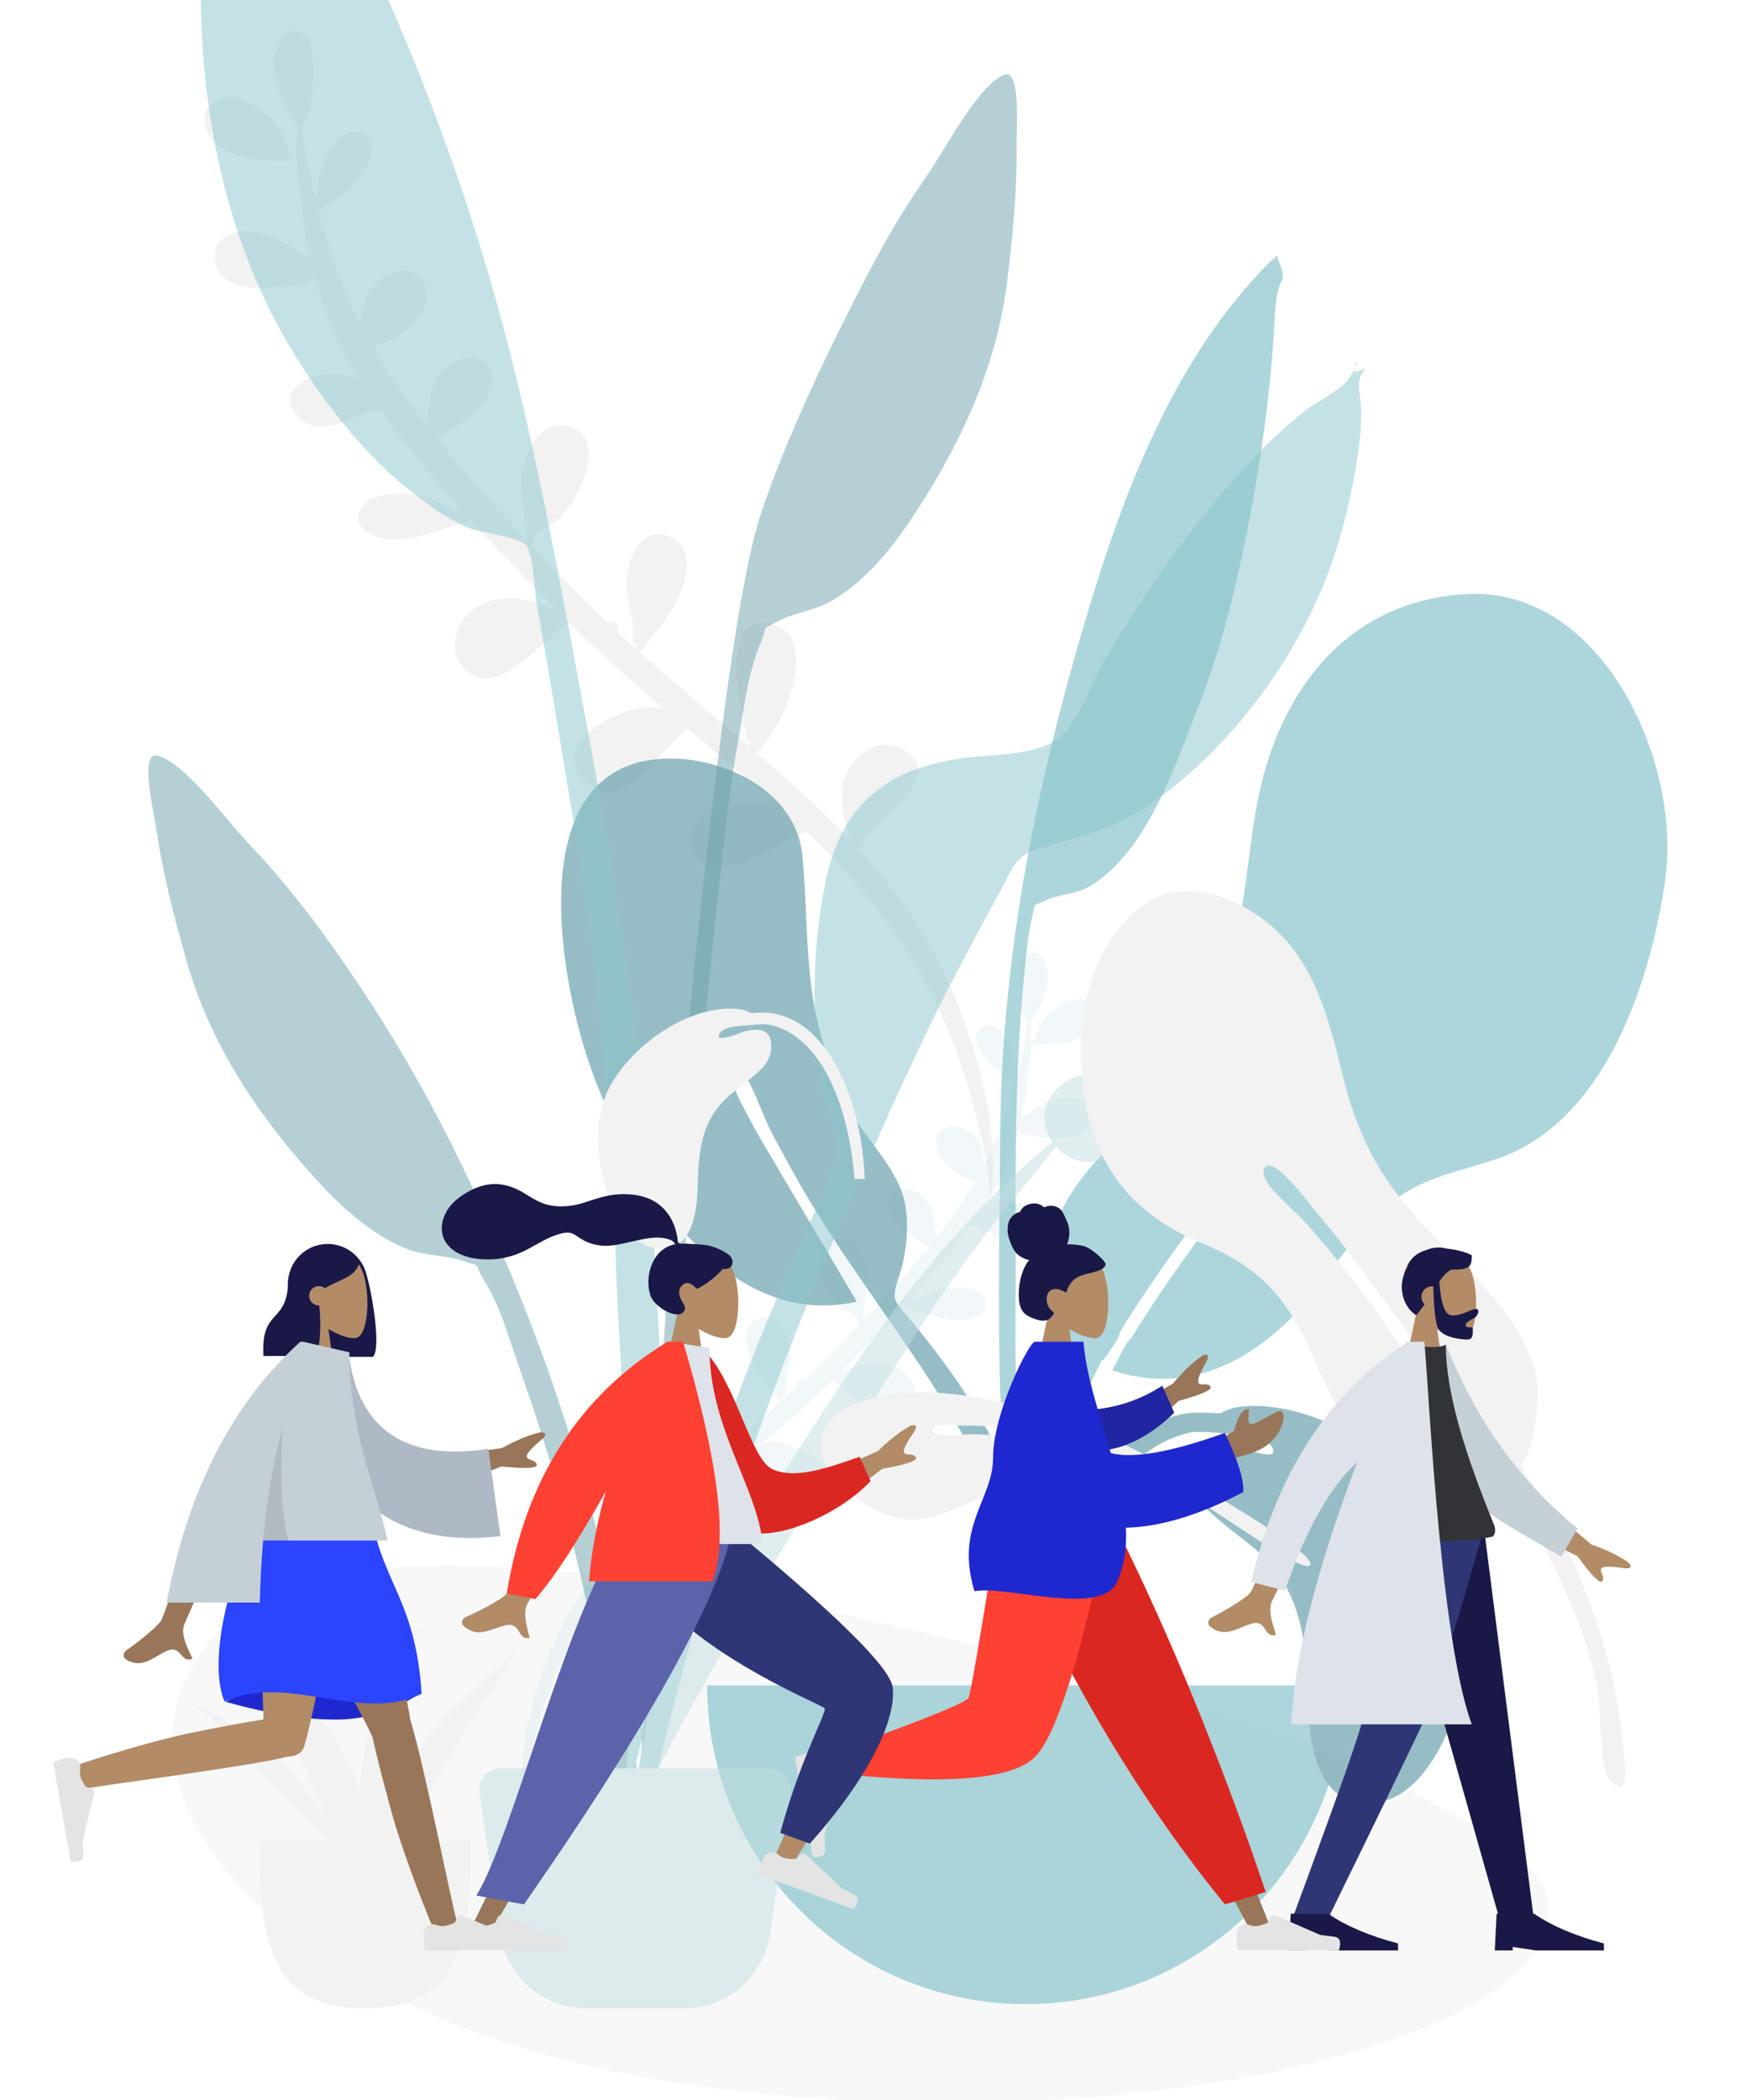 <?xml version="1.0" encoding="UTF-8"?>
<svg width="400px" height="481px" viewBox="0 0 400 481" version="1.1" xmlns="http://www.w3.org/2000/svg" xmlns:xlink="http://www.w3.org/1999/xlink">
    <!-- Generator: Sketch 59 (86127) - https://sketch.com -->
    <title>Onboarding #2 Artboard</title>
    <desc>Created with Sketch.</desc>
    <g id="Onboarding-#2-Artboard" stroke="none" stroke-width="1" fill="none" fill-rule="evenodd">
        <g id="Group" transform="translate(12, 190)">
            <g id="Scene/Plants">
                <g id="Background-Shape-2" opacity="0.505" stroke-width="1" transform="translate(27.5, 168.5)" fill="#F2F2F2">
                    <path d="M315.08,76.898 C319.675,111.268 208.242,133.686 112.33,118.041 C16.417,102.396 -27.583,41.299 18.185,8.745 C63.953,-23.81 310.485,42.528 315.08,76.898 Z" id="Background-Shape"></path>
                </g>
                <path d="M28.828,80.868 C29.041,82.923 29.367,84.929 29.828,86.868 C29.168,85.152 28.874,83.097 28.828,80.868 Z M199.096,-177.486 C204.088,-182.542 207.012,-174.707 206.548,-170.671 C206.001,-165.912 203.61,-161.682 200.831,-157.962 C200.533,-157.569 200.613,-157.584 200.572,-158.157 C200.517,-157.878 200.412,-157.675 200.265,-157.532 C200.266,-155.012 200.391,-152.426 200.15,-150.208 C199.459,-143.858 198.381,-137.491 196.975,-131.261 C196.633,-129.746 196.253,-128.245 195.838,-126.759 C198.498,-128.795 202.031,-130.542 203.406,-131.074 C206.974,-132.454 212.435,-133.86 215.759,-131.031 C218.516,-128.684 218.45,-124.8 215.966,-122.299 C213.008,-119.321 207.912,-119.702 204.119,-120.206 C202.403,-120.434 193.243,-121.653 195.502,-123.044 C195.331,-122.99 194.973,-122.854 194.587,-122.665 C194.346,-121.938 194.096,-121.215 193.837,-120.495 C193.889,-120.461 193.934,-120.424 193.99,-120.39 C193.929,-120.42 193.886,-120.452 193.833,-120.483 C191.237,-113.29 187.724,-106.496 183.259,-100.201 C184.834,-100.727 186.456,-101.103 188.087,-101.223 C192.918,-101.579 202.819,-97.32 197.115,-91.211 C191.647,-85.355 183.978,-92.347 178.183,-93.56 C172.103,-85.949 165.458,-78.697 158.527,-71.714 C158.921,-71.568 159.26,-71.288 159.44,-70.869 C162.137,-72.064 164.974,-73.827 167.431,-74.216 C170.978,-74.776 178.195,-74.85 180.681,-71.571 C183.74,-67.539 180.08,-64.587 176.189,-64.048 C170.546,-63.267 163.377,-66.379 158.098,-68.505 C157.477,-68.429 156.816,-68.644 156.44,-69.157 C156.324,-69.202 156.207,-69.246 156.093,-69.29 C149.081,-62.347 141.827,-55.659 134.624,-49.122 C134.697,-49.122 134.77,-49.123 134.846,-49.123 C136.692,-50.2 138.657,-51.06 140.759,-51.455 C145.62,-52.373 151.268,-52.083 154.982,-48.405 C158.681,-44.744 159.739,-38.623 155.521,-34.95 C147.078,-27.598 136.168,-45.942 132.154,-46.894 C124.837,-40.326 117.146,-34.233 109.345,-28.278 C110.207,-28.491 111.087,-28.636 111.99,-28.674 C119.35,-28.991 136.067,-19.113 126.617,-10.751 C118.382,-3.465 110.095,-18.754 104.055,-24.266 C96.708,-18.719 89.325,-13.215 82.128,-7.471 C85.931,-8.27 89.563,-8.227 93.52,-6.802 C97.614,-5.325 104.163,-1.831 101.239,3.648 C98.264,9.22 90.339,6.198 86.236,4.164 C83.997,3.055 79.581,-0.524 75.623,-2.141 C64.107,7.644 54.004,18.556 46.104,31.621 C41.172,39.779 37.293,48.567 34.411,57.657 C32.571,63.459 29.035,73.18 29.238,80.868 C27.162,65.392 33.333,47.259 39.66,33.855 C45.478,21.53 53.775,10.877 63.337,1.397 C61.426,-5.545 42.847,-16.388 54.594,-22.129 C60.832,-25.163 66.749,-19.276 67.766,-13.316 C68.464,-9.22 66.811,-4.207 65.133,-0.355 C68.136,-3.24 71.246,-6.022 74.442,-8.701 C78.857,-12.404 83.368,-15.988 87.918,-19.522 C81.099,-26.636 75.321,-46.253 85.102,-48.899 C99.545,-52.794 91.331,-26.878 90.082,-22.006 C89.8,-22.004 89.585,-22.101 89.433,-22.291 C89.49,-21.836 89.557,-21.349 89.644,-20.857 C98.349,-27.583 107.171,-34.162 115.73,-41.067 C115.022,-41.65 113.96,-43.792 113.098,-44.947 C111.152,-47.552 109.302,-50.263 108.002,-53.259 C105.95,-57.994 104.124,-65.47 110.347,-67.865 C117.115,-70.476 119.821,-61.987 119.607,-57.018 C119.459,-53.582 118.352,-50.369 117.689,-47.028 C117.482,-45.986 117.82,-41.223 116.496,-43.334 C116.524,-42.579 116.506,-42.035 116.452,-41.652 C117.989,-42.898 119.516,-44.159 121.033,-45.431 C120.975,-45.604 120.935,-45.792 120.935,-46.008 C120.935,-47.493 122.455,-47.985 123.477,-47.496 C125.482,-49.211 127.469,-50.949 129.424,-52.726 C133.568,-56.49 137.776,-60.364 141.96,-64.327 C141.138,-65.111 141.534,-66.117 140.771,-66.944 C140.008,-67.769 138.449,-68.285 137.542,-69.061 C135.262,-71.016 133.432,-73.786 132.144,-76.485 C130.019,-80.944 127.456,-90.199 134.436,-91.905 C141.631,-93.668 144.768,-84.724 144.937,-79.226 C144.97,-78.16 143.675,-68.646 142.885,-65.208 C150.629,-72.575 158.268,-80.238 165.235,-88.077 C163.254,-88.199 157.846,-92.556 156.767,-93.723 C154.137,-96.572 150.042,-102.777 155.069,-105.683 C159.538,-108.26 164.652,-103.92 166.293,-99.877 C166.563,-99.211 167.317,-93.106 167.259,-90.388 C170.147,-93.715 172.911,-97.07 175.496,-100.445 C177.22,-102.689 178.842,-105 180.37,-107.366 C180.043,-107.575 179.744,-107.925 179.466,-108.355 C172.322,-109.956 163.721,-121.684 172.393,-125.154 C176.522,-126.803 180.692,-122.733 182.502,-119.485 C182.873,-118.821 183.358,-115.552 183.758,-112.973 C188.211,-120.845 191.738,-129.241 194.541,-137.892 C193.922,-138.081 193.416,-138.588 193.389,-139.417 C189.994,-141.595 187.317,-143.401 185.075,-147.366 C183.682,-149.828 181.235,-155.416 185.763,-156.505 C191.657,-157.922 194.838,-148.867 195.084,-144.476 C195.113,-143.966 195.033,-142.492 194.943,-141.142 C195.146,-141.159 195.35,-141.146 195.548,-141.1 C197.165,-146.463 198.518,-151.91 199.653,-157.378 C196.538,-158.564 196.862,-175.228 199.096,-177.486 Z M212.663,-162.447 C217.7,-164.624 224.096,-161.457 221.029,-155.165 C217.743,-148.428 206.927,-148.909 200.828,-149.366 C201.441,-149.366 203.74,-155.582 204.464,-156.501 C206.599,-159.214 209.567,-161.106 212.663,-162.447 Z" id="Leaf-Bottom" fill="#F2F2F2" transform="translate(125.328, -46.132) scale(-1, 1) rotate(-3) translate(-125.328, 46.132) "></path>
                <path d="M102.997,218.485 C103.209,219.854 103.536,221.192 103.997,222.485 C103.337,221.34 103.042,219.971 102.997,218.485 Z M227.413,32.134 C231.058,28.478 233.194,34.143 232.855,37.062 C232.455,40.503 230.709,43.561 228.681,46.251 C228.463,46.535 228.522,46.524 228.491,46.11 C228.451,46.312 228.375,46.458 228.267,46.562 C228.268,48.384 228.359,50.254 228.183,51.858 C227.679,56.449 226.892,61.053 225.865,65.558 C225.615,66.654 225.338,67.739 225.035,68.813 C226.977,67.341 229.557,66.078 230.561,65.693 C233.166,64.695 237.153,63.679 239.58,65.724 C241.594,67.421 241.545,70.23 239.731,72.038 C237.572,74.192 233.85,73.916 231.081,73.551 C229.828,73.386 223.14,72.505 224.789,71.499 C224.665,71.539 224.403,71.637 224.121,71.774 C223.946,72.299 223.763,72.822 223.574,73.342 C223.612,73.367 223.644,73.394 223.685,73.419 C223.641,73.396 223.61,73.373 223.571,73.351 C221.676,78.552 219.11,83.465 215.85,88.017 C217,87.636 218.184,87.364 219.375,87.278 C222.903,87.021 230.132,90.1 225.967,94.517 C221.975,98.751 216.375,93.695 212.144,92.819 C207.704,98.322 202.853,103.566 197.792,108.615 C198.08,108.721 198.327,108.923 198.459,109.226 C200.427,108.362 202.499,107.087 204.293,106.806 C206.883,106.401 212.152,106.348 213.968,108.718 C216.201,111.634 213.529,113.769 210.688,114.158 C206.568,114.723 201.333,112.472 197.478,110.935 C197.025,110.99 196.542,110.835 196.268,110.464 C196.183,110.431 196.098,110.399 196.015,110.368 C190.895,115.388 185.598,120.224 180.339,124.95 L180.339,124.95 L180.501,124.95 C181.849,124.171 183.284,123.549 184.818,123.264 C188.368,122.6 192.492,122.81 195.203,125.469 C197.904,128.117 198.676,132.542 195.597,135.198 C189.432,140.515 181.466,127.25 178.535,126.561 C173.193,131.311 167.577,135.716 161.881,140.023 C162.51,139.868 163.153,139.764 163.812,139.736 C169.186,139.507 181.392,146.65 174.493,152.696 C168.48,157.965 162.428,146.909 158.019,142.923 C152.654,146.934 147.263,150.914 142.009,155.067 C144.785,154.49 147.437,154.521 150.326,155.552 C153.316,156.62 158.097,159.145 155.962,163.107 C153.79,167.136 148.004,164.951 145.008,163.481 C143.373,162.679 140.149,160.091 137.259,158.921 C128.85,165.997 121.474,173.887 115.705,183.334 C112.104,189.233 109.272,195.587 107.167,202.16 C105.824,206.355 103.242,213.385 103.391,218.944 C101.874,207.753 106.38,194.642 111,184.95 C115.248,176.037 121.306,168.334 128.288,161.48 C126.893,156.46 113.327,148.62 121.905,144.469 C126.459,142.275 130.78,146.532 131.522,150.841 C132.031,153.803 130.824,157.428 129.599,160.213 C131.792,158.127 134.063,156.116 136.396,154.178 C139.62,151.5 142.914,148.909 146.236,146.354 C141.257,141.21 137.038,127.025 144.18,125.112 C154.725,122.296 148.728,141.035 147.816,144.558 C147.61,144.559 147.453,144.489 147.342,144.351 C147.383,144.68 147.433,145.033 147.496,145.389 C153.852,140.525 160.294,135.768 166.543,130.775 C166.026,130.353 165.251,128.805 164.622,127.969 C163.201,126.086 161.85,124.125 160.901,121.959 C159.402,118.536 158.069,113.13 162.613,111.398 C167.555,109.51 169.531,115.649 169.374,119.241 C169.266,121.726 168.458,124.049 167.973,126.465 C167.822,127.218 168.069,130.662 167.103,129.136 C167.123,129.681 167.11,130.075 167.07,130.352 C168.193,129.451 169.307,128.539 170.415,127.62 C170.373,127.494 170.344,127.358 170.344,127.202 C170.344,126.129 171.453,125.773 172.2,126.126 C173.663,124.886 175.114,123.629 176.542,122.345 C179.568,119.623 182.64,116.822 185.695,113.956 C185.095,113.389 185.384,112.662 184.827,112.064 C184.27,111.468 183.131,111.095 182.47,110.533 C180.805,109.12 179.468,107.117 178.528,105.165 C176.977,101.941 175.105,95.249 180.202,94.015 C185.455,92.741 187.746,99.208 187.869,103.184 C187.893,103.954 186.947,110.833 186.371,113.319 C192.025,107.993 197.602,102.451 202.69,96.783 C201.243,96.695 197.294,93.545 196.507,92.7 C194.586,90.641 191.597,86.154 195.267,84.053 C198.53,82.189 202.264,85.327 203.462,88.251 C203.659,88.733 204.21,93.147 204.167,95.112 C206.276,92.706 208.294,90.281 210.182,87.84 C211.441,86.218 212.625,84.547 213.741,82.836 C213.502,82.685 213.283,82.432 213.08,82.121 C207.864,80.963 201.584,72.483 207.916,69.974 C210.931,68.781 213.976,71.724 215.297,74.073 C215.568,74.553 215.923,76.917 216.214,78.782 C219.466,73.09 222.041,67.018 224.088,60.763 C223.636,60.626 223.266,60.26 223.246,59.661 C220.767,58.086 218.813,56.78 217.176,53.913 C216.159,52.132 214.372,48.092 217.679,47.305 C221.982,46.28 224.304,52.828 224.484,56.003 C224.505,56.371 224.447,57.437 224.381,58.413 C224.53,58.401 224.678,58.411 224.823,58.444 C226.004,54.566 226.991,50.627 227.82,46.673 C225.546,45.816 225.783,33.767 227.413,32.134 Z M236.702,42.658 C240.3,41.103 244.869,43.365 242.678,47.859 C240.331,52.671 232.605,52.328 228.249,52.001 C228.687,52.001 230.329,47.561 230.846,46.905 C232.371,44.967 234.491,43.616 236.702,42.658 Z" id="Leaf-Top" fill="#C1DEE2" opacity="0.2" transform="translate(173.123, 126.714) rotate(-3) translate(-173.123, -126.714) "></path>
                <g id="Plant-Right" opacity="0.7" stroke-width="1" transform="translate(112, -132)">
                    <path d="M79.905,113.04 C66.253,113.763 50.294,123.453 50.397,138.364 C50.472,149.198 51.922,159.857 51.418,170.736 C51.016,179.43 49.125,187.934 46.188,196.124 C43.365,204 36.543,211.168 35.436,219.38 C34.731,224.613 36.18,231.718 38.417,236.529 C41.138,242.378 39.981,242.015 36.366,247.543 C29.282,258.376 23.034,269.378 19.108,281.84 C13.453,299.789 10.671,320.368 15.415,338.867 C16.018,341.216 17.335,349.735 20.684,349.988 C24.424,350.271 22.193,345.554 21.831,343.993 C19.522,334.031 17.485,325.325 17.914,314.915 C19.568,274.751 45.204,245.709 60.151,210.198 C60.985,208.36 62.696,204.013 63.901,201.137 C65.803,196.596 67.31,188.177 70.162,184.659 C75.533,178.03 71.283,190.668 70.356,193.092 C69.183,196.159 67.882,199.425 66.635,202.136 C60.946,214.691 54.566,228.413 48.688,241.357 C80.392,245.157 98.286,205.642 104.023,180.296 C108.75,159.414 111.986,111.413 79.905,113.04" id="Leaf-Me-Alone!" fill="#69A1AC" transform="translate(60, 231.5) scale(-1, 1) rotate(6) translate(-60, -231.5) "></path>
                    <path d="M210.805,78.121 C187.983,79.932 173.331,94.992 166.511,116.056 C162.835,127.407 162.413,139.068 160.37,150.734 C157.298,168.284 150.686,181.585 137.764,194.089 C133.762,197.961 130.812,201.937 128.716,206.191 C124.554,210.438 120.931,215.244 118.269,221.12 C114.869,228.624 113.907,237.628 117.832,245.109 C118.888,247.121 121.521,251.158 124.25,252.992 C114.033,274.752 108.415,298.584 109.048,322.386 C109.431,336.753 110.132,351.127 110.951,365.477 C111.171,369.33 112.426,375.693 114.31,369.231 C116.035,363.32 113.872,354.041 113.672,347.867 C112.698,317.786 111.866,290.435 124.248,262.331 C125.547,259.385 126.924,256.463 128.357,253.565 C128.442,253.516 128.52,253.457 128.599,253.4 C128.653,253.442 128.703,253.487 128.758,253.529 C128.849,253.365 128.975,253.171 129.121,252.954 C129.532,252.529 129.891,251.993 130.233,251.395 C131.331,249.873 132.574,248.084 132.581,247.105 C132.581,247.098 132.577,247.086 132.577,247.078 C140.242,234.565 149.022,222.742 157.99,211.149 C157.923,211.234 167.718,197.897 166.204,205.272 C165.474,208.827 158.269,215.595 155.359,219.36 C148.922,227.735 141.363,238.348 135.082,248.61 C134.237,249.096 133.043,251.48 132.179,253.257 C131.702,254.157 131.257,255.064 130.82,255.855 C153.077,263.208 170.39,248.396 182.196,231.168 C182.21,231.147 182.223,231.126 182.236,231.106 C185.829,226.346 189.509,221.619 194.107,217.856 C201.777,211.576 209.992,210.468 219.036,207.378 C243.7,198.951 254.186,166.987 257.516,143.27 C261.274,116.513 242.894,75.483 210.805,78.121" id="Leaf-Me-Alone!" fill="#89C5CC"></path>
                    <path d="M187.087,8.282 C160.498,29.164 144.586,61.073 131.288,91.305 C116.437,125.071 104.873,159.853 99.484,196.372 C95.944,220.365 91.895,244.44 89.925,268.626 C89.225,277.215 88.875,285.869 89.041,294.487 C89.055,295.195 89.431,314.438 92.938,310.459 C94.933,308.196 92.585,290.503 92.625,287.616 C92.855,271.359 94.648,255.202 97.008,239.127 C100.892,212.659 103.815,186.195 110.209,160.18 C111.163,156.295 112.062,152.201 113.539,148.478 C115.109,144.519 113.592,146.13 117.057,144.963 C120.424,143.827 124.28,144.599 127.821,143.079 C141.87,137.048 151.326,117.816 158.339,105.31 C166.361,91.01 172.211,75.38 177.31,59.861 C181.055,48.459 184.191,37.043 186.707,25.314 C187.499,21.618 188.064,17.715 189.314,14.146 C189.651,13.184 190.889,11.571 190.976,10.689 C191.161,8.822 190.194,7.573 190.322,6 C189.228,6.737 188.149,7.499 187.087,8.282" id="Leaf-Me-Alone!" fill="#89C5CC" transform="translate(140, 158.5) rotate(-8) translate(-140, -158.5) "></path>
                    <path d="M38,328 C38,368.317 70.683,401 111,401 C151.317,401 184,368.317 184,328" id="Base" fill="#89C5CC"></path>
                    <path d="M161.028,264.085 C179.095,262.753 199.271,277.329 207.986,292.497 C215.012,304.726 213.828,320.785 209.489,333.778 C206.583,342.476 200.241,354.878 189.665,354.999 C176.433,355.15 175.795,338.796 175.539,329.236 C175.199,316.525 173.593,305.453 163.577,296.789 C161.243,294.771 158.692,292.995 156.334,291.005 C152.642,287.89 148.562,284.7 148.086,279.546 C147.43,272.436 151.443,271.156 157.571,272.477 C158.616,272.702 169.139,277.424 167.581,273.692 C167.105,272.552 165.368,271.648 163.175,270.971 C157.501,270.354 150.733,269.638 148.787,270.066 C127.792,274.672 119.617,303.755 117.446,322.233 C117.212,324.227 117.022,326.229 116.857,328.233 L113,328.233 C113.268,323.393 113.621,318.562 114.43,313.776 C117.525,295.473 127.2,268.591 148.42,265.62 C149.203,265.51 152.083,265.491 155.571,265.696 C157.224,264.772 159.076,264.213 161.028,264.085 Z" id="Leaf-Me-Alone!" fill="#69A1AC"></path>
                </g>
                <g id="Plant-Left" opacity="0.5" stroke-width="1" transform="translate(22, -261)">
                    <path d="M178.223,111.445 C182.425,105.453 190.224,90.235 196.138,88.094 C199.948,86.715 198.837,100.98 198.884,103.7 C199.067,114.224 198.043,124.681 196.778,135.116 C194.498,153.937 187.045,170.697 176.822,186.715 C171.562,194.957 165.391,203.3 156.845,208.442 C152.912,210.811 148.179,211.207 144.294,213.248 C139.769,215.623 142.233,213.703 140.194,218.417 C137.363,224.963 136.457,233.408 135.147,240.392 C129.132,272.455 114.568,441.945 117.093,474.558 C117.317,477.449 113.287,478.14 113.085,474.611 C112.016,455.9 121.27,326.322 125.94,283.947 C130.609,241.571 135.334,204.134 140.071,189.474 C145.819,171.687 156.199,150.298 164.84,133.711 C168.854,126.006 173.229,118.565 178.223,111.445 Z" id="Leaf" fill="#69A1AC"></path>
                    <path d="M209.414,319.278 C220.349,311.25 232.186,326.401 222.29,334.43 C216.82,338.868 211.101,337.29 207.882,333.591 C205.792,336.139 203.836,338.803 201.956,341.052 C196.229,347.909 190.817,354.928 185.644,362.111 C174.898,377.035 165.689,392.801 156.06,408.278 C146.558,423.554 137.132,438.908 128.519,454.571 C121.223,467.841 111.498,483.452 109,498 C112.79,467.146 127.172,437.49 144.298,410.291 C161.285,383.314 180.779,353.853 207.081,332.564 C204.404,328.627 204.33,323.008 209.414,319.278 Z" id="Leaf" fill="#C1DEE2"></path>
                    <path d="M1.913,244.031 C8.032,245.227 18.031,259.07 23.075,264.344 C29.07,270.612 34.508,277.292 39.635,284.292 C50.671,299.358 60.541,315.376 68.934,332.08 C82.616,359.311 93.578,387.265 101.533,416.918 C106.403,435.069 109.556,453.883 111.424,472.565 C111.777,476.089 115.471,503.253 110.148,503.985 C105.361,504.644 106.84,483.359 106.609,480.463 C103.998,447.798 96.177,416.015 85.299,385.226 C82.929,378.519 80.728,370.304 76.938,364.268 C74.209,359.921 76.919,361.437 72.123,359.792 C68.005,358.378 63.313,358.724 59.096,356.993 C49.936,353.237 42.601,345.944 36.171,338.608 C23.676,324.351 13.774,308.928 8.613,290.66 C5.749,280.532 3.118,270.344 1.658,259.902 C1.281,257.203 -2.028,243.26 1.913,244.031 Z" id="Leaf" fill="#69A1AC"></path>
                    <path d="M26.061,13.716 C49.111,53.69 68.053,97.601 80.283,142.076 C87.694,169.023 92.876,196.675 98.025,224.126 C105.997,266.632 113.538,309.134 115.683,352.395 C117.841,395.906 122.108,446.092 107.861,488 C114.978,445.452 108.202,400.162 107.002,357.35 C106.429,336.912 104.768,316.674 102.588,296.355 C100.473,276.645 97.018,257.029 93.801,237.474 C92.234,227.95 90.588,218.441 88.912,208.937 C88.412,206.101 88.2,197.687 86.401,195.75 C84.591,193.8 75.354,193.005 72.454,191.574 C66.615,188.693 61.122,184.6 56.261,180.275 C46.942,171.984 38.835,161.151 32.436,150.472 C17.631,125.764 11.712,95.61 12.011,66.994 C12.068,61.438 21.003,1.61 17.415,0.786 C17.631,0.533 17.835,0.272 18.028,0 C20.745,4.549 23.411,9.128 26.061,13.716 Z" id="Leaf" fill="#89C5CC"></path>
                    <path d="M274.846,157.887 C275.202,157.374 277.517,153.807 276.351,154.035 C278.724,153.57 273.087,157.969 279,155.27 C276.192,157.922 277.813,161.366 277.85,164.935 C277.911,170.73 276.942,176.476 275.851,182.146 C274.126,191.109 271.557,199.823 267.828,208.159 C259.701,226.326 245.901,243.814 229.518,255.172 C221.43,260.779 213.504,262.689 204.28,265.27 C198.453,266.901 197.991,269.915 194.898,275.569 C188.46,287.345 182.136,299.078 176.457,311.251 C169.677,325.788 163.095,340.34 156.886,355.132 C135.969,404.957 118.945,456.578 110.005,510 C109.786,478.519 117.069,446.095 126.255,416.088 C132.947,394.226 141.658,373.151 150.95,352.289 C153.201,347.236 156.613,340.735 157.57,335.155 C158.239,331.245 156.192,327.486 155.255,323.367 C151.601,307.33 151.863,289.363 155.071,273.24 C158.609,255.461 168.839,247.209 186.145,244.691 C192.474,243.769 200.519,244.107 206.322,241.408 C212.645,238.47 215.253,228.81 218.849,222.61 C228.506,205.953 239.98,189.979 253.155,175.945 C256.803,172.059 260.726,168.473 264.888,165.15 C267.513,163.053 273.058,160.47 274.846,157.887 Z" id="Leaf" fill="#89C5CC"></path>
                    <path d="M80.791,476 L142.209,476 C144.97,476 147.209,478.239 147.209,481 C147.209,481.244 147.191,481.488 147.155,481.729 L142.408,513.918 C140.961,523.73 132.541,531 122.622,531 L100.378,531 C90.459,531 82.039,523.73 80.592,513.918 L75.845,481.729 C75.442,478.998 77.33,476.456 80.062,476.054 C80.303,476.018 80.547,476 80.791,476 Z" id="Base" fill="#C1DEE2"></path>
                </g>
                <g id="Maceta" stroke-width="1" transform="translate(32, 183)" fill="#F2F2F2">
                    <path d="M15.418,48.456 C15.418,69.743 17.098,87 39.646,87 C62.194,87 63.873,69.743 63.873,48.456" id="Base"></path>
                    <path d="M46.353,35.174 C45.527,36.603 44.79,38.061 44.139,39.54 C44.116,36.493 44.285,33.424 44.745,30.313 C45.531,24.983 46.732,19.682 47.861,14.388 C48.672,10.584 48.621,3.752 51.699,0.72 C52.544,0.065 52.747,1.351 52.747,1.908 C52.757,2.026 52.744,-0.368 51.925,0.049 C47.054,2.564 45.476,10.474 43.917,14.434 C41.642,20.215 39.706,26.124 38.909,32.138 C38.708,33.657 38.598,35.176 38.573,36.692 C38.407,36.287 38.252,35.878 38.08,35.474 C35.268,28.881 31.475,22.447 26.743,16.514 C25.578,15.054 10.934,0.649 9.788,2.854 C9.901,3.174 10.138,3.44 10.499,3.651 C10.52,3.675 10.521,3.662 10.508,3.626 C11.368,5.016 13.814,7.161 14.575,8.379 C16.492,11.442 17.982,14.693 19.496,17.882 C22.695,24.622 25.662,31.429 28.539,38.25 C29.208,39.839 29.907,41.419 30.619,42.994 C23.277,32.405 13.483,22.791 -1.42108547e-14,17.287 C4.605,19.63 7.624,24.037 10.734,27.412 C14.485,31.483 18.435,35.444 22.193,39.51 C26.625,44.307 31.841,49.358 36.104,54.666 C40.233,63.336 44.246,72.015 46.723,81.128 C45.708,77.98 46.644,73.628 46.47,70.324 C46.332,67.693 46.025,65.084 45.604,62.48 C46.124,63.655 46.573,64.83 46.776,65.924 C46.591,64.09 46.377,62.268 46.147,60.455 C46.737,58.758 47.316,57.175 47.707,55.87 C49.712,49.179 52.099,42.602 55.349,36.193 C58.357,30.264 61.808,24.41 65.567,18.735 C67.321,16.089 69.099,13.453 70.866,10.812 C72.022,9.083 73.123,6.316 74.733,4.659 C64.326,14.174 52.956,23.757 46.353,35.174" id="Fill-27"></path>
                </g>
                <g id="Top-Leaves" stroke-width="1" transform="translate(125, 0)" fill="#F2F2F2">
                    <path d="M211.46,136.914 C211.698,126.528 207.443,116.956 202.733,107.922 C193.564,90.335 188.978,79.813 190.46,58.926 C191.332,46.642 192.374,33.663 186.104,22.508 C181.539,14.385 171.963,5.695 161.851,7.164 C145.844,10.81 136.908,26.062 133.482,41.206 C129.236,59.976 134.098,73.98 148.272,86.007 C156.259,92.782 160.764,99.761 162.942,110.079 C164.685,118.33 164.19,127.792 167.171,135.727 C171.628,147.589 179.675,154.833 191.779,157.036 C187.411,133.524 181.275,109.23 171.436,87.432 C170.553,85.275 164.206,76.055 166.847,73.726 C169.756,71.162 174.557,85.904 174.519,85.812 C177.308,92.363 179.661,99.126 181.923,105.917 C181.911,105.919 181.898,105.918 181.885,105.92 C184.22,112.893 186.495,119.938 188.668,127.029 C189.512,130.004 190.302,132.996 191.004,136.028 C192.034,140.477 192.156,152.194 195.077,155.673 C195.702,156.417 196.338,156.926 196.979,157.259 C198.149,162.165 199.241,167.082 200.198,172.009 C202.697,184.877 204.142,198.076 202.522,211.161 C202.049,214.98 197.19,228.262 198.8,231.653 C201.743,237.855 203.398,228.291 204.026,225.446 C209.219,201.884 207.342,179.763 201.676,156.695 C206.885,153.107 211.363,141.122 211.46,136.914" id="Leaf" transform="translate(171.735, 120.352) rotate(-18) translate(-171.735, -120.352) "></path>
                    <path d="M115.859,100.659 C108.257,101.771 101.082,111.379 97.541,117.785 C93.16,125.711 90.104,134.756 87.803,143.463 C84.01,157.806 83.498,173.726 83.451,188.417 C83.445,190.187 83.076,211.81 85.604,211.455 C88.108,211.104 86.522,188.659 86.736,184.011 C87.19,174.093 86.511,164.311 88.837,154.518 C91.246,144.378 95.662,134.822 101.242,126.063 C101.958,124.939 103.474,120.76 105.196,121.725 C106.88,122.669 102.215,128.237 101.552,129.319 C98.817,133.787 96.442,138.519 94.475,143.38 C90.789,152.487 88.874,162.018 88.94,171.831 C94.725,172.72 99.765,169.332 101.706,163.687 C103.382,158.809 103.546,153.133 105.451,148.52 C106.762,145.343 108.849,142.645 111.401,140.364 C118.132,134.346 125.159,132.841 127.165,122.855 C128.738,115.026 126.785,99.068 115.859,100.659" id="Leaf" transform="translate(105.536, 156.004) scale(-1, 1) rotate(58) translate(-105.536, -156.004) "></path>
                    <path d="M29.352,41.051 C40.39,40.246 52.717,49.056 58.042,58.223 C62.334,65.615 61.611,75.321 58.96,83.173 C57.184,88.431 53.31,95.926 46.848,95.999 C38.764,96.091 38.374,86.207 38.218,80.428 C38.01,72.746 37.029,66.054 30.91,60.818 C29.484,59.598 27.925,58.525 26.485,57.322 C24.229,55.439 21.736,53.511 21.446,50.396 C21.045,46.099 23.497,45.325 27.241,46.124 C27.879,46.26 34.308,49.113 33.356,46.858 C33.065,46.169 32.004,45.623 30.664,45.213 C27.197,44.84 23.063,44.408 21.874,44.666 C9.047,47.45 4.053,65.028 2.726,76.196 C2.576,77.46 2.456,78.729 2.352,80 L-4.75510154e-05,80.001 C0.165,77.016 0.379,74.036 0.884,71.084 C2.774,60.022 8.685,43.775 21.65,41.979 C22.128,41.912 23.888,41.901 26.019,42.025 C27.029,41.467 28.16,41.129 29.352,41.051 Z" id="Leaf-Me-Alone!" transform="translate(30.552, 68.5) scale(-1, 1) translate(-30.552, -68.5) "></path>
                </g>
            </g>
            <g id="A-Human/Standing" transform="translate(254, 84)">
                <g id="Head/Front/Short-Beard" transform="translate(33.347, 0)">
                    <g id="Head" stroke-width="1" transform="translate(21.838, 12.519)" fill="#B28B67">
                        <path d="M15.426,3.689 C17.769,8.051 17.491,19.115 14.462,19.895 C13.254,20.206 10.681,19.444 8.062,17.868 L9.706,29.481 L0,29.481 L3.342,13.929 C1.478,11.745 0.217,9.068 0.427,6.068 C1.035,-2.575 13.082,-0.673 15.426,3.689 Z"></path>
                    </g>
                    <path d="M32.002,11.962 C34.725,12.195 37.157,13.025 37.846,13.517 C37.846,16.092 37.347,16.856 33.08,16.788 C32.033,17.34 31.229,18.289 30.391,19.534 L30.386,19.541 C30.757,24.709 31.74,27.294 33.334,27.294 C35.725,27.294 37.754,25.778 38.803,25.778 C39.568,25.778 39.397,26.734 38.89,27.442 C38.472,28.027 36.435,28.591 36.435,29.497 C36.435,30.403 38.044,29.702 38.044,30.24 C38.044,31.129 38.327,32.801 36.782,32.801 C35.218,32.801 30.733,32.232 29.965,29.913 C29.469,28.418 29.148,25.318 29.003,20.615 C28.908,20.602 28.811,20.596 28.713,20.596 C27.373,20.596 26.287,21.681 26.287,23.019 C26.287,23.699 26.567,24.313 27.018,24.753 C26.456,25.544 25.827,26.371 25.106,27.224 C22.397,25.601 20.387,20.85 23.035,16.286 C23.767,14.051 25.425,12.857 27.382,12.302 C28.967,11.64 30.613,11.565 32.002,11.962 Z" id="Hair" fill="#191847"></path>
                </g>
                <g id="Bottom/Standing/Skinny-Jeans" transform="translate(0, 75.941)">
                    <polygon id="Leg" fill="#191847" points="52.053 9.9475983e-14 66.797 51.636 77.554 89.695 85.4 89.695 73.969 9.9475983e-14"></polygon>
                    <path d="M48.11,0 C47.769,26.614 46.607,41.13 46.248,43.548 C45.89,45.966 40.476,61.348 30.006,89.695 L38.134,89.695 C51.463,62.501 58.904,47.119 60.456,43.548 C62.008,39.977 66.798,25.461 74.013,0 L48.11,0 Z" id="Leg" fill="#2F3676"></path>
                    <g id="Accessories/Shoe/Flat-Pointy" transform="translate(29.28, 80.766)" fill="#191847">
                        <path d="M0,16 L0.41,7.6 L9.016,7.6 C13.097,10.4 18.425,12.667 25,14.4 L25,16 L9.426,16 L4.098,15.2 L4.098,16 L0,16 Z" id="Shoe"></path>
                    </g>
                    <g id="Accessories/Shoe/Flat-Pointy" transform="translate(76.453, 80.766)" fill="#191847">
                        <path d="M0,16 L0.41,7.6 L9.016,7.6 C13.097,10.4 18.425,12.667 25,14.4 L25,16 L9.426,16 L4.098,15.2 L4.098,16 L0,16 Z" id="Shoe"></path>
                    </g>
                </g>
                <g id="Body/Lab-Coat" transform="translate(8.947, 33.3)">
                    <path d="M21.802,31.512 L28.998,32.557 C21.274,49.322 17.133,58.188 16.575,59.155 C15.32,61.333 16.796,65.124 17.374,67.132 C14.457,67.974 15.389,63.467 11.701,64.591 C8.336,65.617 5.558,67.943 2.225,65.177 C1.815,64.837 1.47,63.725 2.772,63.077 C6.018,61.463 10.782,58.509 11.523,57.42 C12.533,55.936 15.959,47.299 21.802,31.512 L21.802,31.512 Z M77.333,36.013 L89.597,46.414 C93.037,47.605 95.883,48.988 98.137,50.561 C98.658,51.106 99.258,52.179 96.965,51.841 L96.49,51.772 C94.348,51.472 92.221,51.302 91.874,52.013 C91.501,52.777 92.83,53.815 92.113,54.831 C91.635,55.509 89.735,53.594 86.412,49.086 L73.982,42.88 L77.333,36.013 Z" id="Skin" fill="#B28B67"></path>
                    <path d="M49.96,3.743 L54.273,1.885 C61.615,16.415 71.875,30.197 87.965,41.189 L84.813,47.922 C70.938,41.301 57.92,36.353 51.831,25.129 C49.787,21.362 50.23,8.437 49.96,3.743 Z" id="Coat-Back" fill="#C5CFD6" transform="translate(68.962, 24.903) rotate(5) translate(-68.962, -24.903) "></path>
                    <path d="M36.562,44.706 C49.334,46.061 59.387,46.061 66.721,44.706 C67.63,44.538 67.773,43.016 67.352,41.983 C60.79,25.899 56.29,11.864 56.29,0.692 C55.086,1.299 52.979,1.39 49.969,0.965 C41.879,12.478 38.16,25.688 36.562,44.706 Z" id="Shirt" fill="#323337"></path>
                    <path d="M47.969,-0.211 L47.957,-0.001 L51.329,2.27873276e-14 C52.106,4.573 54.541,65.92 62.006,87 L62.234,87.626 L20.875,87.626 C21.772,68.883 28.845,46.367 36.01,27.526 C29.674,33.327 24.152,43.154 19.444,57.009 L19.444,57.009 L11.697,55.02 C17.457,30.19 29.299,11.939 47.224,0.269 L47.341,2.27873276e-14 L47.642,-0.001 L47.969,-0.211 Z" id="Coat-Front" fill="#DDE3E9"></path>
                </g>
            </g>
            <g id="A-Human/Standing" transform="translate(170, 84)">
                <g id="Head/Front/Chongo" transform="translate(33.073, 0)">
                    <g id="Head" stroke-width="1" transform="translate(21.838, 12.519)" fill="#B28B67">
                        <path d="M15.426,3.689 C17.769,8.051 17.491,19.115 14.462,19.895 C13.254,20.206 10.681,19.444 8.062,17.868 L9.706,29.481 L0,29.481 L3.342,13.929 C1.478,11.745 0.217,9.068 0.427,6.068 C1.035,-2.575 13.082,-0.673 15.426,3.689 Z"></path>
                    </g>
                    <path d="M33.43,11.457 C32.104,11.053 30.179,10.916 29.369,11.009 C29.829,9.907 30.012,8.679 29.863,7.483 C29.718,6.321 29.198,5.332 28.718,4.295 C28.496,3.817 28.245,3.342 27.87,2.976 C27.489,2.604 27.006,2.358 26.5,2.241 C25.981,2.121 25.44,2.131 24.921,2.24 C24.691,2.288 24.485,2.393 24.26,2.451 C24.029,2.511 23.917,2.367 23.75,2.222 C23.347,1.873 22.755,1.701 22.245,1.639 C21.673,1.57 21.079,1.656 20.533,1.844 C20.001,2.027 19.491,2.324 19.106,2.757 C18.935,2.95 18.78,3.169 18.679,3.411 C18.638,3.51 18.631,3.569 18.531,3.606 C18.44,3.639 18.332,3.64 18.237,3.672 C17.321,3.982 16.538,4.689 16.111,5.597 C15.862,6.127 15.744,7.059 15.777,8.104 C15.809,9.149 16.754,11.876 17.638,12.871 C18.427,13.759 19.586,14.345 20.706,14.601 C19.963,15.449 19.468,16.509 19.103,17.586 C18.705,18.757 18.46,19.973 18.369,21.212 C18.283,22.389 18.275,23.635 18.551,24.787 C18.81,25.864 19.362,26.748 20.286,27.309 C20.708,27.566 21.163,27.759 21.621,27.935 C22.072,28.109 22.524,28.278 22.997,28.376 C23.891,28.56 24.921,28.528 25.609,27.818 C25.858,27.562 26.131,27.24 26.312,26.927 C26.377,26.814 26.416,26.741 26.337,26.631 C26.242,26.499 26.089,26.398 25.967,26.295 C25.273,25.707 24.843,24.923 24.735,23.99 C24.625,23.045 24.879,21.824 25.8,21.411 C26.937,20.901 28.189,21.486 29.2,22.031 C29.629,20.518 30.511,19.155 31.893,18.461 C33.423,17.693 35.178,17.603 36.749,16.944 C37.159,16.772 37.576,16.577 37.878,16.227 C38.004,16.081 38.151,15.891 38.202,15.698 C38.268,15.444 38.104,15.231 37.977,15.033 C37.305,13.983 34.756,11.861 33.43,11.457 Z" id="hair" fill="#191847"></path>
                </g>
                <g id="Bottom/Standing/Jogging" transform="translate(0, 75.941)">
                    <polygon id="Leg" fill="#997659" points="52.433 0 82.404 50.418 104.873 93.043 109.712 93.043 72.065 2.06596972e-13"></polygon>
                    <g id="Accessories/Shoe/Flat-Sneaker" transform="translate(100.833, 80.766)" fill="#E4E4E4">
                        <path d="M0.654,11.462 C0.491,12.029 0.41,12.489 0.41,12.842 C0.41,13.564 0.533,14.616 0.779,16 C1.637,16 9.342,16 23.895,16 C24.495,14.062 24.149,13.015 22.854,12.861 C21.56,12.706 20.485,12.567 19.629,12.442 L9.427,8.003 C8.921,7.783 8.331,8.015 8.111,8.521 C8.11,8.525 8.108,8.528 8.107,8.531 L7.649,9.615 L7.649,9.615 C6.451,10.161 5.477,10.434 4.728,10.434 C4.328,10.434 3.829,10.33 3.229,10.123 L3.229,10.123 C2.185,9.763 1.046,10.317 0.686,11.361 C0.674,11.395 0.664,11.428 0.654,11.462 Z" id="shoe"></path>
                    </g>
                    <path d="M98.632,86.218 L107.966,83.377 C103.876,71.076 98.865,57.539 92.93,42.767 C86.996,27.995 80.622,13.739 73.81,2.84217094e-14 L47.45,2.84217094e-14 C55.024,17.379 63.053,33.171 71.538,47.374 C80.022,61.577 89.054,74.525 98.632,86.218 Z" id="Pant" fill="#DB2721"></path>
                    <path d="M50.464,2.84217094e-14 C47.635,17.717 42.179,40.353 41.665,41.052 C41.321,41.518 28.964,45.684 4.594,53.552 L5.639,57.846 C34.701,53.627 50.014,50.353 51.579,48.025 C53.925,44.534 65.642,16.95 70.18,2.84217094e-14 L50.464,2.84217094e-14 Z" id="Leg" fill="#B28B67"></path>
                    <path d="M13.161,49.84 L15.002,56.756 C36.738,58.674 50.057,57.288 54.957,52.598 C59.858,47.907 65.443,30.374 71.712,-1.13686838e-13 L46.576,-1.13686838e-13 C42.604,24.873 40.383,37.831 39.914,38.875 C39.445,39.919 30.527,43.574 13.161,49.84 Z" id="Pant" fill="#FF4133"></path>
                    <g id="Accessories/Shoe/Flat-Sneaker" transform="translate(9.882, 62.502) rotate(80) translate(-9.882, -62.502) translate(-2.42, 54.385)" fill="#E4E4E4">
                        <path d="M0.654,11.462 C0.491,12.029 0.41,12.489 0.41,12.842 C0.41,13.564 0.533,14.616 0.779,16 C1.637,16 9.342,16 23.895,16 C24.495,14.062 24.149,13.015 22.854,12.861 C21.56,12.706 20.485,12.567 19.629,12.442 L9.427,8.003 C8.921,7.783 8.331,8.015 8.111,8.521 C8.11,8.525 8.108,8.528 8.107,8.531 L7.649,9.615 L7.649,9.615 C6.451,10.161 5.477,10.434 4.728,10.434 C4.328,10.434 3.829,10.33 3.229,10.123 L3.229,10.123 C2.185,9.763 1.046,10.317 0.686,11.361 C0.674,11.395 0.664,11.428 0.654,11.462 Z" id="shoe"></path>
                    </g>
                </g>
                <g id="Body/Pointing-Forward" transform="translate(8.873, 33.3)">
                    <path d="M95.982,18.861 C97.725,18.498 101.98,15.302 102.713,15.951 C103.798,16.911 102.83,19.859 101.691,21.326 C99.561,24.067 97.798,25.004 93.44,26.232 C91.161,26.874 88.697,28.16 86.049,30.091 L85.699,23.873 L91.834,20.469 C92.694,17.161 93.723,15.496 94.92,15.475 C95.84,15.043 94.238,19.223 95.982,18.861 Z M85.424,4.691 L85.191,5.11 C84.154,7.003 83.242,8.928 83.776,9.508 C84.35,10.13 85.781,9.261 86.465,10.294 C86.922,10.983 84.477,12.072 79.132,13.56 L68.984,22.945 L63.827,17.354 L77.792,9.628 C80.115,6.842 82.403,4.679 84.657,3.137 C85.345,2.847 86.55,2.671 85.424,4.691 Z" id="Skin" fill="#997659"></path>
                    <path d="M57.481,14.139 C62.32,14.852 68.926,14.842 76.498,11.523 L78.235,18.032 C72.74,22.034 65.454,24.884 59.651,23.795 C55.077,22.937 53.618,16.952 57.481,14.139 Z" id="Sleeve" fill="#2026A2" transform="translate(66.747, 17.776) rotate(-9) translate(-66.747, -17.776) "></path>
                    <path d="M57.352,-1.42108547e-13 C57.968,7.994 61.068,16.803 63.612,25.507 C68.804,26.816 77.513,25.273 89.737,20.879 C92.769,27.215 94.171,31.732 93.942,34.43 C83.455,39.964 74.466,42.431 67.061,42.593 C67.299,47.03 66.765,51.253 64.968,55.113 C61.275,63.045 39.649,55.699 32.378,57.145 C27.824,42.207 36.629,36.136 36.636,26.578 C36.643,16.111 44.964,-1.42108547e-13 46.188,-1.42108547e-13 L46.188,-1.42108547e-13 Z" id="Clothes" fill="#1F28CF"></path>
                </g>
            </g>
            <g id="A-Human/Standing" transform="translate(84, 84)">
                <g id="Head/Front/Airy" transform="translate(33.62, 0)">
                    <g id="Head" stroke-width="1" transform="translate(22.235, 12.519)" fill="#B28B67">
                        <path d="M15.706,3.689 C18.092,8.051 17.809,19.115 14.725,19.895 C13.495,20.206 10.875,19.444 8.208,17.868 L9.882,29.481 L0,29.481 L3.402,13.928 C1.505,11.744 0.221,9.067 0.435,6.068 C1.053,-2.575 13.32,-0.673 15.706,3.689 Z"></path>
                    </g>
                    <path d="M32.309,11.181 C31.006,10.971 27.499,10.827 26.853,10.827 C26.439,10.827 25.991,10.92 25.747,10.548 C25.546,10.243 25.62,9.727 25.56,9.374 C25.49,8.963 25.392,8.557 25.292,8.153 C25.008,7.001 24.578,5.906 23.977,4.878 C22.85,2.949 21.198,1.438 19.113,0.558 C16.81,-0.412 14.204,-0.635 11.727,-0.438 C9.077,-0.227 6.677,0.631 4.174,1.439 C1.79,2.208 -0.708,2.511 -3.203,2.135 C-5.716,1.757 -7.615,0.421 -9.735,-0.847 C-11.905,-2.145 -14.385,-2.994 -16.95,-2.799 C-19.345,-2.617 -21.552,-1.647 -23.532,-0.352 C-25.385,0.861 -26.914,2.319 -27.777,4.371 C-28.705,6.579 -28.704,9.002 -27.178,10.954 C-24.964,13.782 -20.856,14.513 -17.438,14.441 C-15.461,14.399 -13.519,14.045 -11.652,13.401 C-9.163,12.542 -7.012,11.086 -4.683,9.906 C-3.59,9.351 -2.46,8.896 -1.276,8.568 C-0.127,8.25 1.005,8.104 2.045,8.785 C3.146,9.505 4.132,10.213 5.391,10.664 C6.599,11.096 7.878,11.338 9.165,11.328 C11.669,11.309 14.137,10.544 16.569,10.032 C18.552,9.614 20.674,9.197 22.695,9.599 C23.539,9.767 24.771,10.113 25.076,10.973 C19.948,11.884 17.933,18.104 19.379,22.671 C20.16,25.135 24.85,28.016 26.674,26.721 C27.829,25.9 27.128,24.822 26.674,24.111 C25.804,22.749 25.507,20.999 27.115,20.05 C28.503,19.232 29.962,21.175 29.989,21.173 C30.371,21.143 33.666,19.315 35.936,16.648 C38.176,16.778 38.516,15.33 37.981,14.145 C37.446,12.961 34.108,11.47 32.309,11.181 Z" id="hair" fill="#191847"></path>
                </g>
                <g id="Bottom/Standing/Sprint" transform="translate(0, 75.941)">
                    <path d="M84.745,-4.122 C76.987,2.213 80.216,58.092 79.7,58.793 C79.47,59.104 67.141,61.705 42.711,66.596 L43.787,70.924 C72.385,69.637 87.512,67.931 89.169,65.809 C91.541,62.77 94.41,45.724 97.775,14.673 L84.745,-4.122 Z" id="Leg" fill="#B28B67" transform="translate(70.243, 33.401) rotate(-55) translate(-70.243, -33.401) "></path>
                    <path d="M46.865,62.059 L48.757,69.031 C70.091,71.59 84.133,68.616 89.058,63.917 C92.341,60.784 95.218,43.785 97.687,12.92 L83.749,-6.986 C65.277,6.961 76.547,52.958 76.078,54.007 C75.609,55.056 64.368,55.834 46.865,62.059 Z" id="Pant" fill="#2F3676" transform="translate(72.276, 31.494) rotate(-55) translate(-72.276, -31.494) "></path>
                    <g id="Accessories/Shoe/Flat-Sneaker" transform="translate(91.587, 76.009) rotate(20) translate(-91.587, -76.009) translate(79.082, 67.892)" fill="#E4E4E4">
                        <path d="M0.654,11.462 C0.491,12.029 0.41,12.489 0.41,12.842 C0.41,13.564 0.533,14.616 0.779,16 C1.637,16 9.342,16 23.895,16 C24.495,14.062 24.149,13.015 22.854,12.861 C21.56,12.706 20.485,12.567 19.629,12.442 L9.427,8.003 C8.921,7.783 8.331,8.015 8.111,8.521 C8.11,8.525 8.108,8.528 8.107,8.531 L7.649,9.615 L7.649,9.615 C6.451,10.161 5.477,10.434 4.728,10.434 C4.328,10.434 3.829,10.33 3.229,10.123 L3.229,10.123 C2.185,9.763 1.046,10.317 0.686,11.361 C0.674,11.395 0.664,11.428 0.654,11.462 Z" id="shoe"></path>
                    </g>
                    <polygon id="Leg" fill="#997659" points="53.3 0 32.084 50.418 11.232 93.043 16.152 93.043 69.976 0"></polygon>
                    <g id="Accessories/Shoe/Flat-Sneaker" transform="translate(9.84, 80.766)" fill="#E4E4E4">
                        <path d="M0.654,11.462 C0.491,12.029 0.41,12.489 0.41,12.842 C0.41,13.564 0.533,14.616 0.779,16 C1.637,16 9.342,16 23.895,16 C24.495,14.062 24.149,13.015 22.854,12.861 C21.56,12.706 20.485,12.567 19.629,12.442 L9.427,8.003 C8.921,7.783 8.331,8.015 8.111,8.521 C8.11,8.525 8.108,8.528 8.107,8.531 L7.649,9.615 L7.649,9.615 C6.451,10.161 5.477,10.434 4.728,10.434 C4.328,10.434 3.829,10.33 3.229,10.123 L3.229,10.123 C2.185,9.763 1.046,10.317 0.686,11.361 C0.674,11.395 0.664,11.428 0.654,11.462 Z" id="shoe"></path>
                    </g>
                    <path d="M13.115,84.188 L24.047,86.218 C32.499,73.917 67.872,23.48 71.75,2.84217094e-14 L47.414,2.84217094e-14 C34.463,16.973 21.172,71.684 13.115,84.188 Z" id="Pant" fill="#5C63AB"></path>
                </g>
                <g id="Body/Jacket-2" transform="translate(9.02, 33.3)">
                    <path d="M21.126,33.326 L29.531,34.979 C21.079,50.587 16.546,58.86 15.933,59.796 C14.553,61.903 15.84,65.765 16.316,67.799 C13.332,68.487 14.509,64.037 10.733,64.966 C7.286,65.814 4.364,67.991 1.15,65.055 C0.755,64.695 0.466,63.567 1.813,62.988 C5.169,61.547 10.128,58.848 10.932,57.8 C12.028,56.371 15.426,48.213 21.126,33.326 Z M104.257,20.831 C102.935,22.744 101.632,24.814 102.16,25.485 C102.688,26.155 104.218,25.415 104.822,26.505 C105.225,27.232 102.647,28.101 97.087,29.113 L85.956,37.569 L81.211,31.545 L96.073,25.078 C98.676,22.507 101.19,20.553 103.615,19.216 C104.34,18.987 105.578,18.918 104.257,20.831 Z" id="Skin" fill="#B28B67"></path>
                    <path d="M50.581,4.031 L54.061,3.121 C62.404,9.845 67.099,27.342 72.434,29.245 C77.477,31.045 84.162,28.291 92.078,24.671 L95.065,29.991 C88.338,38.599 73.111,46.706 66.365,43.428 C55.579,38.189 51.295,16.477 50.581,4.031 Z" id="Coat-Back" fill="#DB2721" transform="translate(72.823, 23.647) rotate(5) translate(-72.823, -23.647) "></path>
                    <path d="M36.914,46.332 C51.135,46.332 61.595,46.332 68.296,46.332 C69.73,46.332 69.459,44.28 69.252,43.244 C66.86,31.296 57.521,18.415 57.521,1.407 L48.469,0 C40.982,11.932 38.393,26.622 36.914,46.332 Z" id="Shirt" fill="#DDE3E9"></path>
                    <path d="M51.469,0 C59.595,27.448 61.836,45.737 58.19,54.866 L58.19,54.866 L29.941,54.866 C30.388,48.186 31.822,41.121 33.784,34.232 C27.387,45.668 22.009,53.9 17.652,58.93 L11.074,57.654 C15.311,31.615 27.582,12.398 47.885,-9.9475983e-14 Z" id="Coat-Front" fill="#FF4133"></path>
                </g>
            </g>
            <g id="A-Human/Standing" transform="translate(0, 84)">
                <g id="Head/Front/Long" transform="translate(33.347, 0)">
                    <path d="M29.724,10.904 C33.254,10.904 36.314,12.913 37.823,15.85 C38.017,16.152 38.215,16.604 38.419,17.24 C39.825,21.615 42.079,34.813 40.084,36.759 L28.356,36.759 L28.351,36.647 C23.977,35.985 20.625,32.209 20.625,27.651 L20.625,20.003 C20.625,14.978 24.699,10.904 29.724,10.904 Z" id="Hair-Back" fill="#191847"></path>
                    <g id="Head" stroke-width="1" transform="translate(21.838, 12.519)" fill="#B28B67">
                        <path d="M15.426,3.689 C17.769,8.051 17.491,19.115 14.462,19.895 C13.254,20.206 10.681,19.444 8.062,17.868 L9.706,29.481 L0,29.481 L3.342,13.929 C1.478,11.745 0.217,9.068 0.427,6.068 C1.035,-2.575 13.082,-0.673 15.426,3.689 Z"></path>
                    </g>
                    <path d="M29.523,11.308 C33.977,11.308 35.532,13.277 36.756,15.059 L36.942,15.331 C36.001,18.556 32.349,19.034 29.103,21.044 C28.721,20.734 28.234,20.548 27.702,20.548 C26.474,20.548 25.478,21.542 25.478,22.769 C25.478,23.996 26.474,24.99 27.702,24.99 L27.803,24.986 C28.251,29.783 28.072,35.263 26.739,36.563 L15.011,36.563 C14.357,25.226 20.672,29.616 20.672,18.942 L20.887,18.731 C21.202,18.42 21.506,18.117 21.807,17.849 L21.793,17.535 C23.824,13.384 26.401,11.308 29.523,11.308 Z" id="Hair-Front" fill="#191847"></path>
                </g>
                <g id="Bottom/Standing/Skirt" transform="translate(0, 75.941)">
                    <path d="M39.613,39.81 C49.368,42.533 57.785,43.895 64.863,43.895 C71.941,43.895 78.516,41.798 84.587,37.604 C75.04,34.809 67.178,33.411 61,33.411 C54.822,33.411 47.693,35.544 39.613,39.81 Z" id="Skirt-Shadow" fill="#1F28CF"></path>
                    <path d="M73.309,47.82 C73.214,47.679 73.135,47.525 73.072,47.359 C71.768,43.917 50.881,6.788 48.8,0 L72.316,0 C73.898,5.161 81.019,37.55 82.021,44.012 C85.183,54.205 91.693,87.217 92.524,89.504 C93.399,91.91 88.479,94.416 87.168,91.458 C85.083,86.752 80.113,73.73 77.9,65.779 C75.825,58.325 74.136,51.619 73.309,47.82 Z" id="Leg" fill="#997659"></path>
                    <path d="M54.069,52.353 C44.52,54.762 9.591,59.116 7.194,59.799 C4.728,60.502 2.566,55.43 5.614,54.331 C10.463,52.582 23.826,48.543 31.928,46.894 C38.445,45.569 44.391,44.487 48.384,43.853 C48.045,32.661 46.499,5.801 47.513,1.42108547e-14 L68.32,1.42108547e-14 C67.348,5.563 59.133,46.153 57.607,50.216 C57.122,51.667 55.676,52.308 54.069,52.353 L54.069,52.353 Z" id="Leg" fill="#B28B67"></path>
                    <g id="Accessories/Shoe/Flat-Sneaker" transform="translate(9.963, 63.72) rotate(80) translate(-9.963, -63.72) translate(-2.44, 55.603)" fill="#E4E4E4">
                        <path d="M0.654,11.462 C0.491,12.029 0.41,12.489 0.41,12.842 C0.41,13.564 0.533,14.616 0.779,16 C1.637,16 9.342,16 23.895,16 C24.495,14.062 24.149,13.015 22.854,12.861 C21.56,12.706 20.485,12.567 19.629,12.442 L9.427,8.003 C8.921,7.783 8.331,8.015 8.111,8.521 C8.11,8.525 8.108,8.528 8.107,8.531 L7.649,9.615 L7.649,9.615 C6.451,10.161 5.477,10.434 4.728,10.434 C4.328,10.434 3.829,10.33 3.229,10.123 L3.229,10.123 C2.185,9.763 1.046,10.317 0.686,11.361 C0.674,11.395 0.664,11.428 0.654,11.462 Z" id="shoe"></path>
                    </g>
                    <g id="Accessories/Shoe/Flat-Sneaker" transform="translate(84.587, 80.766)" fill="#E4E4E4">
                        <path d="M0.654,11.462 C0.491,12.029 0.41,12.489 0.41,12.842 C0.41,13.564 0.533,14.616 0.779,16 C1.637,16 9.342,16 23.895,16 C24.495,14.062 24.149,13.015 22.854,12.861 C21.56,12.706 20.485,12.567 19.629,12.442 L9.427,8.003 C8.921,7.783 8.331,8.015 8.111,8.521 C8.11,8.525 8.108,8.528 8.107,8.531 L7.649,9.615 L7.649,9.615 C6.451,10.161 5.477,10.434 4.728,10.434 C4.328,10.434 3.829,10.33 3.229,10.123 L3.229,10.123 C2.185,9.763 1.046,10.317 0.686,11.361 C0.674,11.395 0.664,11.428 0.654,11.462 Z" id="shoe"></path>
                    </g>
                    <path d="M47.58,1.55431223e-15 C56.749,-2.618 65.425,-2.618 73.607,1.55431223e-15 C76.453,12.962 83.37,18.107 84.587,37.98 C70.76,44.836 53.68,33.09 39.447,39.776 C35.38,30.424 41.073,7.9 47.58,1.55431223e-15 Z" id="Skirt" fill="#2B44FF"></path>
                </g>
                <g id="Body/Long-Sleeve" transform="translate(8.947, 33.3)">
                    <path d="M27.613,30.258 L36.509,30.291 C26.754,52.251 21.668,63.749 21.25,64.785 C20.31,67.116 22.299,70.665 23.15,72.573 C20.379,73.813 20.675,69.22 17.179,70.846 C13.989,72.331 11.563,75.022 7.877,72.746 C7.424,72.467 6.927,71.413 8.127,70.59 C11.116,68.54 15.423,64.951 16.005,63.77 C16.799,62.159 20.668,50.989 27.613,30.258 L27.613,30.258 Z M103.063,22.481 L102.691,22.793 C101.024,24.205 99.464,25.693 99.762,26.438 C100.082,27.238 101.754,26.94 102.031,28.171 C102.215,28.991 99.503,29.124 93.893,28.571 L80.878,33.733 L78,26.543 L94.04,24.355 C97.249,22.569 100.2,21.36 102.895,20.728 C103.654,20.706 104.86,20.982 103.063,22.481 Z" id="Skin" fill="#997659"></path>
                    <path d="M50.16,3.929 L57.139,3.784 C60.201,19.101 70.364,28.056 90.915,22.926 L95.426,42.601 C76.168,46.824 58.403,40.517 53.054,19.7 C51.67,14.312 50.456,8.684 50.16,3.929 Z" id="Clothes-Back" fill="#AFB9C5" transform="translate(72.793, 23.813) rotate(5) translate(-72.793, -23.813) "></path>
                    <path d="M48.538,0 L48.542,0.006 L59.096,2.424 C59.096,20.28 64.687,31.78 67.693,44.853 L67.844,45.519 L39.343,45.518 C38.941,50.131 38.695,54.873 38.566,59.743 L38.566,59.743 L17.226,59.743 C22.062,34.002 32.268,14.088 47.846,0 L47.846,0 L48.538,0 Z" id="Clothes" fill="#C5CFD6"></path>
                    <path d="M43.839,19.614 C43.105,30.929 43.537,39.564 45.135,45.519 L45.135,45.519 L39.343,45.518 C40.133,36.444 41.522,27.866 43.791,19.784 Z" id="Shade" fill-opacity="0.1" fill="#000000"></path>
                </g>
            </g>
        </g>
    </g>
</svg>